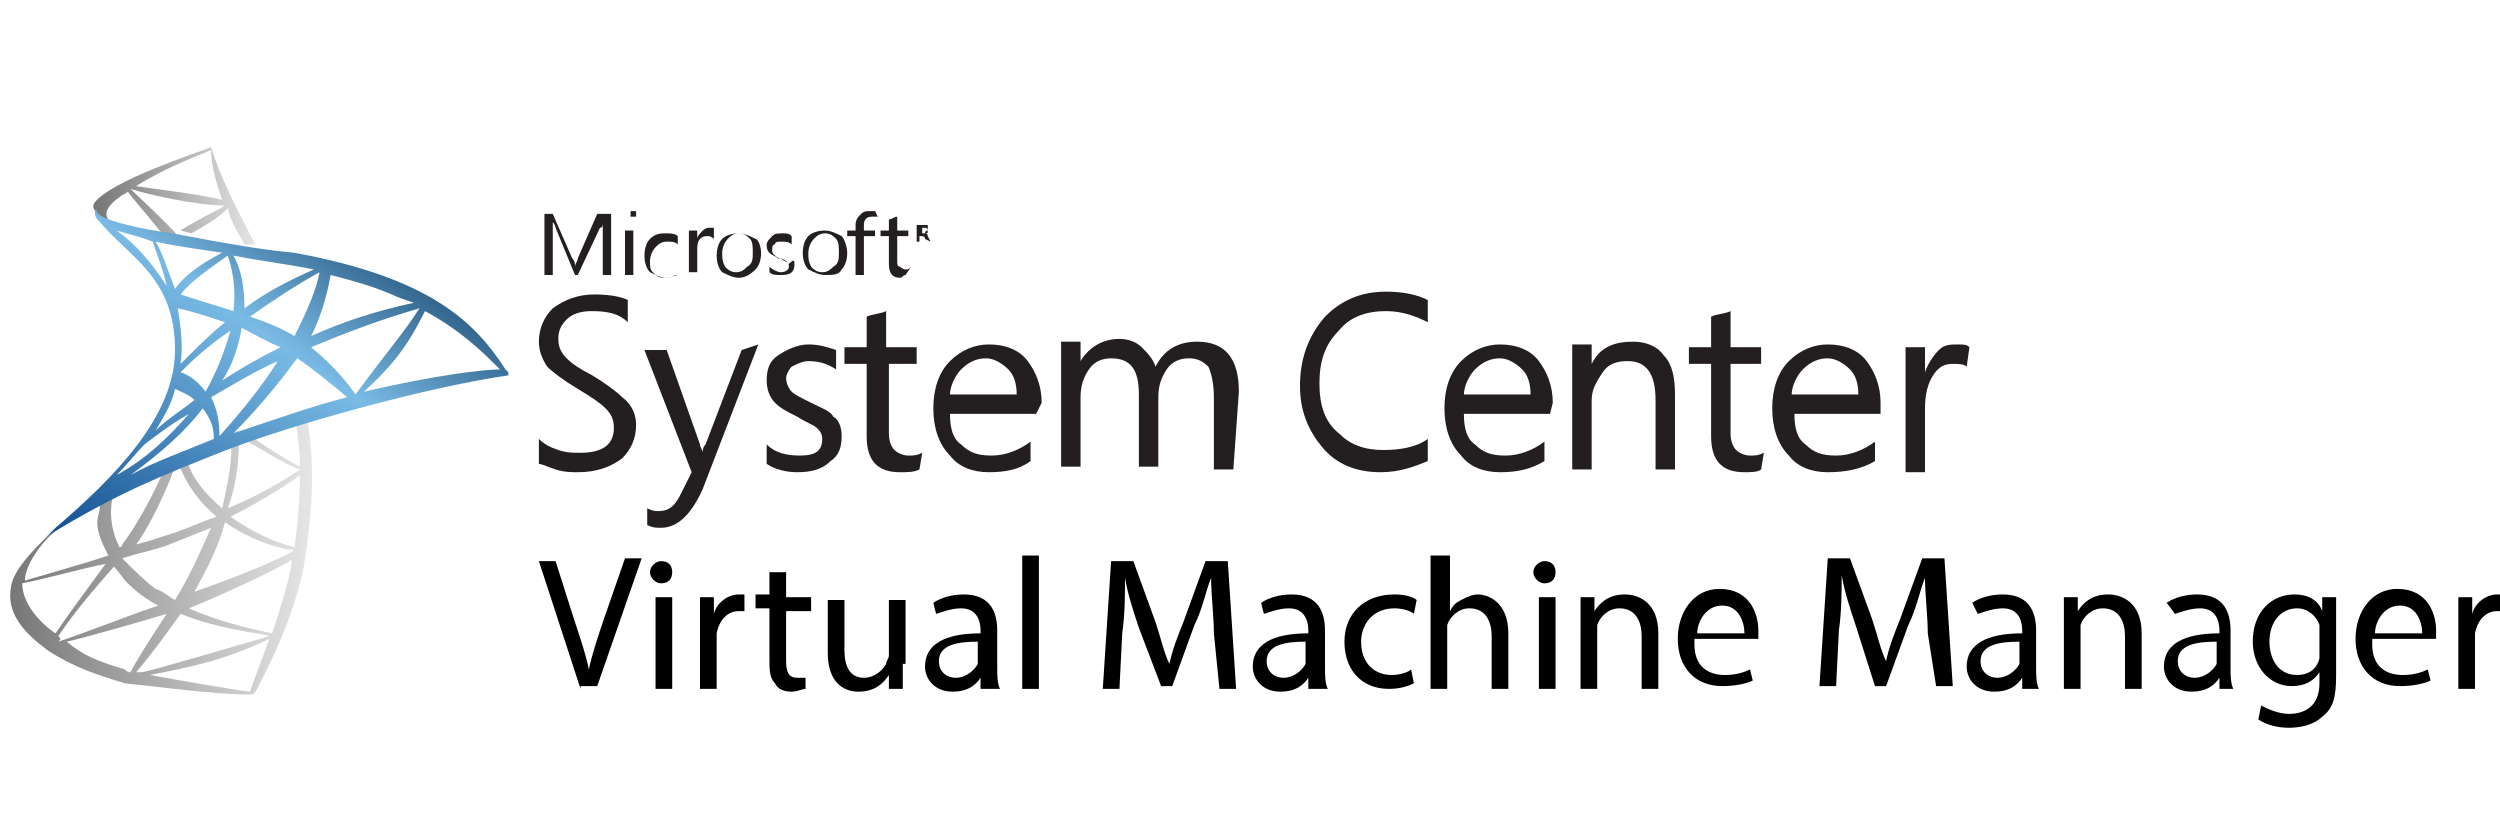 <?xml version="1.0" encoding="utf-8"?>
<!-- Generator: Adobe Illustrator 26.0.2, SVG Export Plug-In . SVG Version: 6.00 Build 0)  -->
<svg version="1.1" xmlns="http://www.w3.org/2000/svg" xmlns:xlink="http://www.w3.org/1999/xlink" x="0px" y="0px"
	 viewBox="0 0 90 30" style="enable-background:new 0 0 90 30;" xml:space="preserve">
<style type="text/css">
	.st0{fill:#231F20;}
	.st1{clip-path:url(#SVGID_00000049940271329112477870000004461944159827435960_);}
	.st2{clip-path:url(#SVGID_00000145060317318277057160000004020180969375581368_);}
	.st3{clip-path:url(#SVGID_00000038411565054400504260000010315426249452195457_);}
	.st4{clip-path:url(#SVGID_00000050664582371517102850000012568274638270427583_);}
	.st5{clip-path:url(#SVGID_00000068651881846684479540000005189507855525624219_);}
	.st6{clip-path:url(#SVGID_00000042700908319288441880000008442977051572587659_);}
	.st7{clip-path:url(#SVGID_00000154411351461325259140000017535969264983944614_);}
	.st8{clip-path:url(#SVGID_00000103227469654102252330000005757841689743062451_);}
	.st9{clip-path:url(#SVGID_00000141454175133087173090000012125983177145894066_);}
</style>
<g id="Guides">
</g>
<g id="Image">
</g>
<g id="Paths">
	<path class="st0" d="M33.7,8.4c0,0.1,0,0.2-0.1,0.3c-0.1,0.1-0.2,0.1-0.3,0.1c-0.1,0-0.2,0-0.3-0.1c-0.1-0.1-0.1-0.2-0.1-0.3
		c0-0.1,0-0.2,0.1-0.3C33.1,8,33.2,8,33.3,8c0.1,0,0.2,0,0.3,0.1C33.7,8.2,33.7,8.3,33.7,8.4 M33.7,8.4c0-0.1,0-0.2-0.1-0.3
		S33.4,8,33.3,8c-0.1,0-0.2,0-0.3,0.1c-0.1,0.1-0.1,0.2-0.1,0.3c0,0.1,0,0.2,0.1,0.3c0.1,0.1,0.2,0.1,0.3,0.1c0.1,0,0.2,0,0.3-0.1
		C33.7,8.6,33.7,8.5,33.7,8.4 M33.5,8.7L33.5,8.7l-0.2-0.1c0-0.1-0.1-0.1-0.1-0.1h-0.1v0.2h-0.1V8.1h0.2c0.1,0,0.1,0,0.2,0
		c0,0,0,0.1,0,0.1c0,0,0,0.1,0,0.1c0,0-0.1,0-0.1,0.1v0c0,0,0.1,0,0.1,0.1L33.5,8.7z M33.4,8.3C33.4,8.3,33.4,8.2,33.4,8.3
		c0-0.1-0.1-0.1-0.1-0.1h-0.1v0.2h0.1C33.4,8.4,33.4,8.4,33.4,8.3"/>
	<path class="st0" d="M22,9.9h-0.3V8.4c0-0.1,0-0.3,0-0.4h0c0,0.1,0,0.2-0.1,0.2l-0.8,1.7h-0.1L20,8.2c0,0,0-0.1-0.1-0.2h0
		c0,0.1,0,0.2,0,0.4v1.5h-0.3V7.7h0.3l0.7,1.6c0.1,0.1,0.1,0.2,0.1,0.3h0c0-0.1,0.1-0.2,0.1-0.3l0.7-1.6H22"/>
	<path class="st0" d="M22.9,7.7c0,0,0,0.1,0,0.1c0,0-0.1,0-0.1,0c0,0-0.1,0-0.1,0c0,0,0-0.1,0-0.1c0,0,0-0.1,0-0.1c0,0,0.1,0,0.1,0
		c0,0,0.1,0,0.1,0C22.9,7.7,22.9,7.7,22.9,7.7 M22.8,8.3v1.6h-0.3V8.3H22.8z"/>
	<path class="st0" d="M24.4,9.9C24.3,9.9,24.2,10,24,10c-0.2,0-0.4-0.1-0.6-0.2c-0.1-0.1-0.2-0.3-0.2-0.6c0-0.3,0.1-0.5,0.2-0.6
		c0.2-0.2,0.4-0.2,0.6-0.2c0.1,0,0.3,0,0.4,0.1v0.3c-0.1-0.1-0.2-0.1-0.4-0.1c-0.2,0-0.3,0.1-0.4,0.2c-0.1,0.1-0.2,0.3-0.2,0.5
		c0,0.2,0,0.3,0.1,0.4c0.1,0.1,0.2,0.2,0.4,0.2c0.1,0,0.3,0,0.4-0.1"/>
	<path class="st0" d="M25.7,8.6c0,0-0.1-0.1-0.2-0.1c-0.1,0-0.2,0-0.3,0.1c-0.1,0.1-0.1,0.3-0.1,0.4v0.8h-0.3V8.3h0.3v0.3h0
		c0-0.1,0.1-0.2,0.2-0.3c0.1-0.1,0.2-0.1,0.2-0.1c0.1,0,0.1,0,0.2,0"/>
	<path class="st0" d="M27.4,9.1c0,0.3-0.1,0.5-0.2,0.6C27,9.9,26.8,10,26.6,10c-0.2,0-0.4-0.1-0.6-0.2c-0.1-0.1-0.2-0.3-0.2-0.6
		c0-0.3,0.1-0.5,0.2-0.6c0.1-0.1,0.3-0.2,0.6-0.2c0.2,0,0.4,0.1,0.6,0.2C27.3,8.6,27.4,8.9,27.4,9.1 M27.1,9.1c0-0.2,0-0.4-0.1-0.5
		c-0.1-0.1-0.2-0.2-0.4-0.2c-0.2,0-0.3,0.1-0.4,0.2c-0.1,0.1-0.2,0.3-0.2,0.5c0,0.2,0,0.3,0.1,0.5c0.1,0.1,0.2,0.2,0.4,0.2
		c0.2,0,0.3-0.1,0.4-0.2C27.1,9.5,27.1,9.3,27.1,9.1"/>
	<path class="st0" d="M28.6,9.5c0,0.1,0,0.2-0.1,0.3c-0.1,0.1-0.3,0.1-0.4,0.1c-0.2,0-0.3,0-0.4-0.1V9.6c0.1,0.1,0.3,0.2,0.4,0.2
		c0.2,0,0.3-0.1,0.3-0.2c0-0.1,0-0.1-0.1-0.2c0,0-0.1-0.1-0.3-0.1c-0.1-0.1-0.2-0.1-0.3-0.2c-0.1-0.1-0.1-0.2-0.1-0.3
		c0-0.1,0.1-0.2,0.2-0.3c0.1-0.1,0.2-0.1,0.4-0.1c0.1,0,0.2,0,0.3,0.1v0.3c-0.1-0.1-0.2-0.1-0.4-0.1c-0.1,0-0.2,0-0.2,0.1
		c-0.1,0-0.1,0.1-0.1,0.2c0,0.1,0,0.1,0.1,0.2c0,0,0.1,0.1,0.2,0.1c0.1,0.1,0.2,0.1,0.3,0.2C28.6,9.3,28.6,9.4,28.6,9.5"/>
	<path class="st0" d="M30.5,9.1c0,0.3-0.1,0.5-0.2,0.6c-0.1,0.2-0.3,0.2-0.6,0.2c-0.2,0-0.4-0.1-0.6-0.2c-0.1-0.1-0.2-0.3-0.2-0.6
		c0-0.3,0.1-0.5,0.2-0.6c0.1-0.1,0.3-0.2,0.6-0.2c0.2,0,0.4,0.1,0.6,0.2C30.4,8.6,30.5,8.9,30.5,9.1 M30.2,9.1c0-0.2,0-0.4-0.1-0.5
		c-0.1-0.1-0.2-0.2-0.4-0.2c-0.2,0-0.3,0.1-0.4,0.2c-0.1,0.1-0.2,0.3-0.2,0.5c0,0.2,0,0.3,0.1,0.5c0.1,0.1,0.2,0.2,0.4,0.2
		c0.2,0,0.3-0.1,0.4-0.2C30.2,9.5,30.2,9.3,30.2,9.1"/>
	<path class="st0" d="M31.6,7.8c-0.1,0-0.1,0-0.2,0c-0.2,0-0.3,0.1-0.3,0.3v0.2h0.4v0.2h-0.4v1.4h-0.3V8.5h-0.3V8.3h0.3V8.1
		c0-0.2,0.1-0.3,0.2-0.4c0.1-0.1,0.2-0.1,0.3-0.1c0.1,0,0.1,0,0.2,0"/>
	<path class="st0" d="M32.6,9.9c-0.1,0-0.1,0.1-0.2,0.1C32.1,10,32,9.8,32,9.5v-1h-0.3V8.3H32V7.9c0.1,0,0.2-0.1,0.3-0.1v0.5h0.4
		v0.2h-0.4v0.9c0,0.1,0,0.2,0.1,0.2c0,0,0.1,0.1,0.2,0.1c0.1,0,0.1,0,0.2-0.1"/>
	<path class="st0" d="M22.9,15.3c0,0.5-0.2,0.9-0.5,1.2c-0.4,0.3-0.9,0.5-1.6,0.5c-0.2,0-0.5,0-0.8-0.1c-0.3-0.1-0.5-0.2-0.6-0.2
		v-0.9c0.2,0.2,0.4,0.3,0.7,0.4c0.3,0.1,0.5,0.1,0.8,0.1c0.8,0,1.2-0.3,1.2-0.9c0-0.3-0.1-0.5-0.3-0.7c-0.2-0.2-0.5-0.4-1-0.7
		c-0.5-0.3-0.9-0.6-1.1-0.8c-0.2-0.3-0.3-0.6-0.3-0.9c0-0.5,0.2-0.9,0.5-1.2c0.4-0.3,0.9-0.5,1.5-0.5c0.6,0,1,0.1,1.2,0.2v0.8
		c-0.3-0.3-0.7-0.4-1.3-0.4c-0.4,0-0.7,0.1-0.9,0.3c-0.2,0.2-0.3,0.4-0.3,0.7c0,0.3,0.1,0.5,0.3,0.7c0.2,0.2,0.5,0.4,0.9,0.6
		c0.5,0.3,0.9,0.6,1.1,0.8C22.8,14.6,22.9,15,22.9,15.3"/>
	<path class="st0" d="M27.3,12.4l-2,5.2c-0.4,0.9-0.9,1.4-1.5,1.4c-0.2,0-0.3,0-0.5-0.1v-0.6c0.2,0.1,0.3,0.1,0.4,0.1
		c0.4,0,0.6-0.2,0.8-0.6l0.4-0.8l-1.7-4.4h0.8l1.2,3.4c0,0.1,0.1,0.2,0.1,0.3h0c0-0.1,0-0.2,0.1-0.3l1.3-3.4"/>
	<path class="st0" d="M30.3,15.7c0,0.4-0.1,0.7-0.4,0.9c-0.3,0.3-0.7,0.4-1.2,0.4c-0.4,0-0.8-0.1-1.1-0.3V16
		c0.3,0.3,0.7,0.4,1.2,0.4c0.6,0,0.8-0.2,0.8-0.6c0-0.2-0.1-0.3-0.2-0.4c-0.1-0.1-0.4-0.2-0.7-0.4c-0.4-0.2-0.6-0.3-0.8-0.5
		c-0.2-0.2-0.3-0.5-0.3-0.8c0-0.4,0.1-0.7,0.4-0.9c0.3-0.2,0.7-0.4,1.1-0.4c0.4,0,0.7,0.1,1,0.2v0.7c-0.3-0.2-0.6-0.3-1-0.3
		c-0.2,0-0.4,0.1-0.6,0.2c-0.1,0.1-0.2,0.3-0.2,0.4c0,0.2,0.1,0.4,0.2,0.5c0.1,0.1,0.3,0.2,0.7,0.4c0.4,0.2,0.7,0.3,0.8,0.5
		C30.2,15.1,30.3,15.4,30.3,15.7"/>
	<path class="st0" d="M33.1,16.9C32.9,17,32.7,17,32.4,17c-0.8,0-1.2-0.4-1.2-1.3v-2.6h-0.8v-0.6h0.8v-1.1c0.2-0.1,0.5-0.1,0.7-0.2
		v1.3h1.1v0.6H32v2.5c0,0.3,0.1,0.5,0.2,0.6c0.1,0.1,0.3,0.2,0.5,0.2c0.2,0,0.3,0,0.5-0.1"/>
	<path class="st0" d="M37.3,14.9h-3.1c0,0.5,0.1,0.9,0.4,1.1c0.3,0.3,0.6,0.4,1.1,0.4c0.5,0,1-0.2,1.4-0.5v0.7
		c-0.4,0.3-0.9,0.4-1.5,0.4c-0.6,0-1.1-0.2-1.4-0.6c-0.4-0.4-0.6-1-0.6-1.7c0-0.7,0.2-1.3,0.6-1.7c0.4-0.4,0.9-0.6,1.4-0.6
		c0.6,0,1.1,0.2,1.4,0.6c0.3,0.4,0.5,0.9,0.5,1.5 M36.6,14.2c0-0.4-0.1-0.7-0.3-0.9c-0.2-0.2-0.5-0.4-0.8-0.4
		c-0.3,0-0.6,0.1-0.9,0.4c-0.2,0.2-0.4,0.6-0.4,0.9H36.6z"/>
	<path class="st0" d="M44.4,16.9h-0.7v-2.6c0-0.5-0.1-0.9-0.2-1.1c-0.2-0.2-0.4-0.3-0.7-0.3c-0.3,0-0.6,0.1-0.8,0.4
		c-0.2,0.3-0.3,0.6-0.3,1v2.5h-0.7v-2.6c0-0.9-0.3-1.3-1-1.3c-0.3,0-0.6,0.1-0.8,0.4c-0.2,0.3-0.3,0.6-0.3,1v2.5h-0.7v-4.5h0.7v0.7
		h0c0.3-0.5,0.8-0.8,1.4-0.8c0.3,0,0.6,0.1,0.8,0.3c0.2,0.2,0.4,0.4,0.5,0.7c0.3-0.6,0.8-0.9,1.5-0.9c1,0,1.5,0.6,1.5,1.8"/>
	<path class="st0" d="M51.4,16.6c-0.5,0.2-1,0.4-1.7,0.4c-0.9,0-1.6-0.3-2.1-0.9c-0.5-0.6-0.8-1.3-0.8-2.2c0-1,0.3-1.8,0.9-2.5
		c0.6-0.6,1.3-0.9,2.2-0.9c0.6,0,1.1,0.1,1.5,0.3v0.8c-0.4-0.2-0.9-0.4-1.5-0.4c-0.7,0-1.3,0.2-1.7,0.7c-0.5,0.5-0.7,1.1-0.7,1.9
		c0,0.8,0.2,1.4,0.7,1.8c0.4,0.4,0.9,0.6,1.6,0.6c0.6,0,1.2-0.1,1.6-0.4"/>
	<path class="st0" d="M55.8,14.9h-3.1c0,0.5,0.1,0.9,0.4,1.1c0.3,0.3,0.6,0.4,1.1,0.4c0.5,0,1-0.2,1.4-0.5v0.7
		C55.1,16.9,54.6,17,54,17c-0.6,0-1.1-0.2-1.4-0.6c-0.4-0.4-0.6-1-0.6-1.7c0-0.7,0.2-1.3,0.6-1.7c0.4-0.4,0.9-0.6,1.4-0.6
		c0.6,0,1.1,0.2,1.4,0.6c0.3,0.4,0.5,0.9,0.5,1.5 M55.1,14.2c0-0.4-0.1-0.7-0.3-0.9c-0.2-0.2-0.5-0.4-0.8-0.4
		c-0.3,0-0.6,0.1-0.9,0.4c-0.2,0.2-0.4,0.6-0.4,0.9H55.1z"/>
	<path class="st0" d="M60.3,16.9h-0.7v-2.5c0-0.9-0.3-1.4-1-1.4c-0.4,0-0.7,0.1-0.9,0.4c-0.2,0.3-0.4,0.6-0.4,1v2.5h-0.7v-4.5h0.7
		v0.7h0c0.3-0.6,0.8-0.8,1.5-0.8c0.5,0,0.9,0.2,1.1,0.5c0.3,0.3,0.4,0.8,0.4,1.4"/>
	<path class="st0" d="M63.4,16.9C63.3,17,63,17,62.8,17c-0.8,0-1.2-0.4-1.2-1.3v-2.6h-0.8v-0.6h0.8v-1.1c0.2-0.1,0.5-0.1,0.7-0.2
		v1.3h1.1v0.6h-1.1v2.5c0,0.3,0.1,0.5,0.2,0.6c0.1,0.1,0.3,0.2,0.5,0.2c0.2,0,0.3,0,0.5-0.1"/>
	<path class="st0" d="M67.7,14.9h-3.1c0,0.5,0.1,0.9,0.4,1.1c0.3,0.3,0.6,0.4,1.1,0.4c0.5,0,1-0.2,1.4-0.5v0.7
		C67,16.9,66.4,17,65.8,17c-0.6,0-1.1-0.2-1.4-0.6c-0.4-0.4-0.6-1-0.6-1.7c0-0.7,0.2-1.3,0.6-1.7c0.4-0.4,0.9-0.6,1.4-0.6
		c0.6,0,1.1,0.2,1.4,0.6c0.3,0.4,0.5,0.9,0.5,1.5 M66.9,14.2c0-0.4-0.1-0.7-0.3-0.9c-0.2-0.2-0.5-0.4-0.8-0.4
		c-0.3,0-0.6,0.1-0.9,0.4c-0.2,0.2-0.4,0.6-0.4,0.9H66.9z"/>
	<path class="st0" d="M70.8,13.2c-0.1-0.1-0.3-0.1-0.5-0.1c-0.3,0-0.5,0.1-0.7,0.4c-0.2,0.3-0.3,0.7-0.3,1.2v2.3h-0.7v-4.5h0.7v0.9
		h0c0.1-0.3,0.3-0.6,0.5-0.8c0.2-0.2,0.4-0.2,0.7-0.2c0.2,0,0.3,0,0.4,0.1"/>
	<g>
		<g>
			<defs>
				<rect id="SVGID_1_" x="0" y="14.7" width="11.4" height="10.3"/>
			</defs>
			<clipPath id="SVGID_00000083075614810780970890000000808144351073165731_">
				<use xlink:href="#SVGID_1_"  style="overflow:visible;"/>
			</clipPath>
			<g style="clip-path:url(#SVGID_00000083075614810780970890000000808144351073165731_);">
				<g>
					<defs>
						<path id="SVGID_00000147183715771607117880000005625693546030120863_" d="M11,14.8c0-0.1-0.3,0.1-0.4,0.1
							c0.1,0.6,0.2,1.3,0.2,1.9c-0.6-0.3-1.7-1-2-1.3l-0.2,0.1c0,0,0-0.1,0-0.1l-0.3,0.1c-0.1,0.1-0.1,0,0,0.1
							c0.1,0.8-0.1,1.7-0.3,2.6c-0.6-0.5-1.2-1.2-1.3-1.9c-0.1,0-0.1,0-0.2,0.1c-0.1,0-0.1,0-0.1,0.1c0.3,0.9,0.9,1.6,1.4,2
							c-0.6,0.2-1.2,0.5-1.9,0.7c-0.3,0.1-0.6,0.2-1,0.3c0.4-0.5,1.2-2.1,1.5-3.1l-0.4,0.2c-0.5,1.2-1.2,2.4-1.6,2.9
							c0,0,0,0.1-0.1,0.1c-0.3-0.6-0.4-1.3-0.2-2l0,0c0-0.1-0.4,0.2-0.4,0.2c-0.1,0.1-0.1,0.1-0.1,0.3c0,0.2-0.1,0.4-0.1,0.6
							c0,0.4,0.2,0.8,0.4,1.2c-0.9,0.3-2,0.6-3,0.9c0,0,0-0.1,0-0.1c0.1-0.7,0.9-1.7,1.7-2.1l0.2-0.2l-1.1,0.8
							c-0.5,0.5-1.2,1.2-1.3,1.8c-0.2,1,0.5,1.7,1.3,2.3c0.9,0.6,1.8,0.9,2.8,1.2C5.5,24.7,7.7,25,8.9,25c0.1,0,0.2,0,0.2,0
							s0.1-0.1,0.1-0.1c0.1-0.2,1.5-2.7,1.8-4.9C11.2,18.6,11.4,16.7,11,14.8 M8.6,15.7c0.5,0.3,1.8,1.1,2.2,1.2
							c-0.6,0.4-1.4,0.9-2.6,1.4C8.6,17.2,8.6,16.3,8.6,15.7 M6.1,19.6c0.5-0.2,1-0.4,1.5-0.6c-0.4,0.9-0.8,1.8-1.3,2.6c0,0,0,0,0,0
							c-0.2-0.1-0.4-0.3-0.7-0.4c-0.4-0.3-0.8-0.7-1.2-1.1C5,19.9,5.6,19.8,6.1,19.6 M0.8,21c1-0.2,2-0.5,3-0.7
							C3,21.4,2.4,22.2,2,22.8C1.4,22.4,0.8,21.7,0.8,21 M2.1,22.9c0.6-0.9,1.3-1.7,2-2.5c0.2,0.2,0.3,0.4,0.5,0.6
							c0.3,0.3,0.7,0.6,1.1,0.8c-1.2,0.4-2.4,0.9-3.6,1.3C2.2,23,2.2,23,2.1,22.9 M4.7,24.2c-0.1,0-0.1,0-0.2-0.1
							c-1-0.3-1.5-0.5-2.1-1C2.9,23,5,22.4,6,22.1C5.4,23,4.9,23.8,4.7,24.2C4.7,24.2,4.7,24.2,4.7,24.2 M9,24.9
							c-0.8-0.1-2.5-0.4-3.6-0.6C6.9,24,8,23.8,9.7,23C9.4,23.8,9.1,24.6,9,24.9 M5.1,24.2C5.1,24.2,5.1,24.2,5.1,24.2
							c-0.1,0-0.1,0-0.2,0c0.6-0.7,1.1-1.4,1.6-2.1c1.5,0.6,3,0.7,3.2,0.8C9,23.1,5.3,24.2,5.1,24.2 M10.5,20.3
							c-0.1,0.6-0.4,1.6-0.7,2.5c-1-0.2-2.1-0.5-3-0.9c1-0.4,3.2-1.4,3.8-1.8C10.5,20.1,10.5,20.2,10.5,20.3 M10.6,19.8
							C10,20.2,7.9,21,7,21.3c0.5-0.9,0.9-1.7,1.1-2.5C9.1,19.5,10.2,19.8,10.6,19.8C10.6,19.8,10.6,19.8,10.6,19.8 M10.6,19.7
							c-0.8-0.2-1.6-0.6-2.3-1.1c1.4-0.7,2.4-1.4,2.5-1.5C10.8,18.1,10.7,19,10.6,19.7"/>
					</defs>
					
						<linearGradient id="SVGID_00000033363093015348293710000017680428978074941615_" gradientUnits="userSpaceOnUse" x1="11.264" y1="19.91" x2="0.212" y2="19.91">
						<stop  offset="5.327789e-09" style="stop-color:#E6E6E6"/>
						<stop  offset="1" style="stop-color:#757575"/>
					</linearGradient>
					
						<use xlink:href="#SVGID_00000147183715771607117880000005625693546030120863_"  style="overflow:visible;fill:url(#SVGID_00000033363093015348293710000017680428978074941615_);"/>
					<clipPath id="SVGID_00000021094866862867856180000016362077929493716126_">
						<use xlink:href="#SVGID_00000147183715771607117880000005625693546030120863_"  style="overflow:visible;"/>
					</clipPath>
					<g style="clip-path:url(#SVGID_00000021094866862867856180000016362077929493716126_);">
						<g>
							<g>
								<defs>
									<rect id="SVGID_00000135660166809002770050000002799678960786602880_" x="0" y="14.7" width="11.4" height="10.3"/>
								</defs>
								<clipPath id="SVGID_00000078027961821515845440000005906383145931953852_">
									<use xlink:href="#SVGID_00000135660166809002770050000002799678960786602880_"  style="overflow:visible;"/>
								</clipPath>
								<g style="clip-path:url(#SVGID_00000078027961821515845440000005906383145931953852_);">
								</g>
							</g>
						</g>
					</g>
				</g>
			</g>
		</g>
	</g>
	<g>
		<g>
			<defs>
				<rect id="SVGID_00000041981608578667856220000014877068465938668195_" x="3.2" y="5.3" width="6.1" height="3.6"/>
			</defs>
			<clipPath id="SVGID_00000165194202463912170590000000710547167842260618_">
				<use xlink:href="#SVGID_00000041981608578667856220000014877068465938668195_"  style="overflow:visible;"/>
			</clipPath>
			<g style="clip-path:url(#SVGID_00000165194202463912170590000000710547167842260618_);">
				<g>
					<defs>
						<path id="SVGID_00000119100202655867514760000012770837155991545744_" d="M4,8C3.6,7.7,4,7.3,4.3,7.1C4.4,7,4.5,7,4.6,6.9
							c0.3,0.4,1.1,1.3,1.3,1.6l0.5,0C6.2,8.2,5,7.1,4.7,6.8c0,0,0,0,0,0C5.3,7,7.1,7.4,8.1,7.4c0,0,0,0,0,0c-0.3,0.2-1,0.5-1.6,0.9
							l0.4,0.1c0.5-0.3,0.9-0.5,1.3-0.9C8.3,8,8.6,8.4,8.8,8.8l0.4,0C8.5,7.5,7.9,6.3,7.6,5.3C7.1,5.5,4,6.5,3.4,7.3
							C3.2,7.6,3.8,7.9,4,8 M7.6,5.4C7.6,6,7.8,6.6,8,7.2C7.3,7,5.5,6.8,4.9,6.7C6,6,7.4,5.5,7.6,5.4"/>
					</defs>
					
						<linearGradient id="SVGID_00000176734325142561115340000001393056832301022142_" gradientUnits="userSpaceOnUse" x1="3.353" y1="7.09" x2="9.259" y2="7.09">
						<stop  offset="0" style="stop-color:#757575"/>
						<stop  offset="1" style="stop-color:#E6E6E6"/>
					</linearGradient>
					
						<use xlink:href="#SVGID_00000119100202655867514760000012770837155991545744_"  style="overflow:visible;fill:url(#SVGID_00000176734325142561115340000001393056832301022142_);"/>
					<clipPath id="SVGID_00000034797018651271027480000003994118408285137081_">
						<use xlink:href="#SVGID_00000119100202655867514760000012770837155991545744_"  style="overflow:visible;"/>
					</clipPath>
					<g style="clip-path:url(#SVGID_00000034797018651271027480000003994118408285137081_);">
						<g>
							<g>
								<defs>
									<rect id="SVGID_00000080191058514210745110000001293629526221437878_" x="3.2" y="5.3" width="6.1" height="3.6"/>
								</defs>
								<clipPath id="SVGID_00000096738325530148058760000005492772287905761207_">
									<use xlink:href="#SVGID_00000080191058514210745110000001293629526221437878_"  style="overflow:visible;"/>
								</clipPath>
								<g style="clip-path:url(#SVGID_00000096738325530148058760000005492772287905761207_);">
								</g>
							</g>
						</g>
					</g>
				</g>
			</g>
		</g>
	</g>
	<g>
		<g>
			<defs>
				<rect id="SVGID_00000011735856453908601260000004200699127730822807_" x="1.6" y="7.5" width="16.7" height="11.8"/>
			</defs>
			<clipPath id="SVGID_00000018216800278500441170000017497689066101196460_">
				<use xlink:href="#SVGID_00000011735856453908601260000004200699127730822807_"  style="overflow:visible;"/>
			</clipPath>
			<g style="clip-path:url(#SVGID_00000018216800278500441170000017497689066101196460_);">
				<g>
					<defs>
						<path id="SVGID_00000129924254967745994380000008032572398001292470_" d="M18.2,13.3c-1.1-1.7-2.7-3.3-7.6-4.2
							C9.5,9,8.3,8.8,6.2,8.4c-0.8-0.1-3-0.5-2.7-0.9c-0.2,0.2,0,0.4,0.1,0.5c1.1,1.3,2.7,2,2.7,4.6c0,2.4-2.2,4.6-4.3,6.4
							c-0.1,0.1-0.2,0.2-0.3,0.3c2.6-1.6,4.2-2.2,6.2-3c2.5-1,7.6-2.4,10.5-2.8 M7.9,15.7c0-0.6-0.1-1-0.3-1.4
							c0.7-0.4,1.5-0.9,2.4-1.3C9.5,13.8,8.8,14.7,7.9,15.7C7.9,15.7,7.9,15.7,7.9,15.7 M8.2,9.2C8.2,9.2,8.2,9.2,8.2,9.2
							c0.2,0.6,0.3,1.3,0.2,2c-0.6-0.2-1.3-0.4-1.9-0.6C6.9,10.1,7.5,9.7,8.2,9.2 M10.1,12.5c-0.8,0.4-1.5,0.8-2.1,1.2
							c0.4-0.6,0.6-1.3,0.7-1.9C9.1,12,9.6,12.3,10.1,12.5 M9,11.4c0.7-0.5,1.6-1.1,2.5-1.6c-0.1,0.6-0.4,1.3-0.9,2.3
							C10.1,11.8,9.6,11.6,9,11.4 M6.5,13.4c0.3-0.3,0.9-0.9,1.8-1.5c-0.2,0.7-0.5,1.5-0.9,2.2C7.1,13.7,6.8,13.5,6.5,13.4 M7,14.4
							c-0.5,0.4-1,0.7-1.4,1.1c0.3-0.5,0.6-1,0.7-1.5C6.5,14.1,6.8,14.2,7,14.4 M8.1,11.6c-0.5,0.4-1,0.9-1.6,1.5
							c0.1-0.7,0-1.4-0.1-2C6.9,11.2,7.5,11.4,8.1,11.6 M6.8,14.9c-0.7,0.8-1.5,1.6-2.6,2.2c0.4-0.4,0.7-0.8,1-1.1
							C5.6,15.7,6.1,15.3,6.8,14.9 M7.3,14.7c0.3,0.4,0.4,0.7,0.4,1.1c-1.2,0.5-2.1,0.8-3,1.3C5.8,16.3,6.7,15.5,7.3,14.7
							 M10.7,12.9c0.6,0.4,1.2,0.9,1.8,1.4c-1.2,0.3-2.6,0.8-4.1,1.3C9.4,14.6,10.1,13.7,10.7,12.9 M11.2,12.5
							c1.2-0.5,2.5-1,3.9-1.4c-0.5,0.8-1.2,1.6-2.3,3.1l0,0c0,0,0,0,0,0l0,0C12.3,13.5,11.8,13,11.2,12.5 M14.9,10.9
							c-1.4,0.3-2.6,0.7-3.7,1.2c0.4-0.8,0.6-1.6,0.7-2.2c0.8,0.2,1.5,0.4,2.2,0.7C14.3,10.7,14.6,10.8,14.9,10.9 M11.3,9.7
							c-0.9,0.4-1.7,0.8-2.5,1.4c0-0.7-0.1-1.4-0.4-1.9C9.4,9.4,10.3,9.5,11.3,9.7 M8,9.1c-0.4,0.2-1.3,0.7-1.7,1.3
							C6,9.6,5.8,9,5.6,8.7C6.5,8.9,7.4,9,8,9.1 M4.2,8.3c0.3,0.1,0.8,0.2,1.3,0.4c0.2,0.6,0.4,1.1,0.5,1.6C5.5,9.5,4.9,8.8,4.2,8.3
							 M13.1,14.1c1.1-1,1.6-1.7,2.2-2.9c1.3,0.7,2.1,1.5,2.6,2c0,0,0.1,0.1,0.1,0.1C17.4,13.3,15.7,13.5,13.1,14.1"/>
					</defs>
					<clipPath id="SVGID_00000013903349110235974910000009718930303646625184_">
						<use xlink:href="#SVGID_00000129924254967745994380000008032572398001292470_"  style="overflow:visible;"/>
					</clipPath>
					<g style="clip-path:url(#SVGID_00000013903349110235974910000009718930303646625184_);">
						<g>
							<g>
								<defs>
									<rect id="SVGID_00000156581652784869268570000008414802723257866407_" x="1.6" y="7.5" width="16.7" height="11.8"/>
								</defs>
								
									<linearGradient id="SVGID_00000082336377252279889980000012464846911904336001_" gradientUnits="userSpaceOnUse" x1="4.66" y1="20.972" x2="15.25" y2="5.716">
									<stop  offset="5.589544e-04" style="stop-color:#145193"/>
									<stop  offset="0.545" style="stop-color:#79BBE5"/>
									<stop  offset="0.55" style="stop-color:#78B9E3"/>
									<stop  offset="0.764" style="stop-color:#396E97"/>
									<stop  offset="0.917" style="stop-color:#123F66"/>
									<stop  offset="0.993" style="stop-color:#032D54"/>
								</linearGradient>
								
									<use xlink:href="#SVGID_00000156581652784869268570000008414802723257866407_"  style="overflow:visible;fill:url(#SVGID_00000082336377252279889980000012464846911904336001_);"/>
								<clipPath id="SVGID_00000108289990053363714450000010565866833979064991_">
									<use xlink:href="#SVGID_00000156581652784869268570000008414802723257866407_"  style="overflow:visible;"/>
								</clipPath>
								<g style="clip-path:url(#SVGID_00000108289990053363714450000010565866833979064991_);">
								</g>
							</g>
						</g>
					</g>
				</g>
			</g>
		</g>
	</g>
	<g>
		<path d="M20.9,24.8l-1.5-4.6h0.6l0.7,2.2c0.2,0.6,0.4,1.2,0.5,1.7h0c0.1-0.5,0.3-1.1,0.5-1.7l0.8-2.3h0.6l-1.6,4.6H20.9z"/>
		<path d="M24.2,20.6c0,0.2-0.1,0.4-0.4,0.4c-0.2,0-0.4-0.2-0.4-0.4c0-0.2,0.2-0.4,0.4-0.4C24.1,20.2,24.2,20.4,24.2,20.6z
			 M23.6,24.8v-3.3h0.6v3.3H23.6z"/>
		<path d="M25.2,22.5c0-0.4,0-0.7,0-1h0.5l0,0.6h0c0.1-0.4,0.5-0.7,0.9-0.7c0.1,0,0.1,0,0.2,0V22c-0.1,0-0.1,0-0.2,0
			c-0.4,0-0.7,0.3-0.8,0.8c0,0.1,0,0.2,0,0.3v1.7h-0.6V22.5z"/>
		<path d="M28.3,20.6v0.9h0.9v0.5h-0.9v1.8c0,0.4,0.1,0.6,0.4,0.6c0.2,0,0.3,0,0.3,0l0,0.4c-0.1,0-0.3,0.1-0.5,0.1
			c-0.3,0-0.5-0.1-0.6-0.3c-0.2-0.2-0.2-0.5-0.2-0.9v-1.8h-0.5v-0.5h0.5v-0.8L28.3,20.6z"/>
		<path d="M32.5,23.9c0,0.3,0,0.6,0,0.9H32l0-0.5h0c-0.2,0.3-0.5,0.6-1.1,0.6c-0.5,0-1.1-0.3-1.1-1.4v-1.9h0.6v1.8
			c0,0.6,0.2,1,0.7,1c0.4,0,0.7-0.3,0.8-0.5c0-0.1,0.1-0.2,0.1-0.3v-2h0.6V23.9z"/>
		<path d="M35.3,24.8l0-0.4h0c-0.2,0.3-0.5,0.5-1,0.5c-0.7,0-1-0.5-1-0.9c0-0.8,0.7-1.2,2-1.2v-0.1c0-0.3-0.1-0.8-0.7-0.8
			c-0.3,0-0.6,0.1-0.9,0.2l-0.1-0.4c0.3-0.2,0.7-0.3,1.1-0.3c1,0,1.2,0.7,1.2,1.3V24c0,0.3,0,0.6,0.1,0.8H35.3z M35.2,23.1
			c-0.7,0-1.4,0.1-1.4,0.7c0,0.4,0.3,0.6,0.6,0.6c0.4,0,0.7-0.3,0.8-0.5c0-0.1,0-0.1,0-0.2V23.1z"/>
		<path d="M36.8,20h0.6v4.8h-0.6V20z"/>
		<path d="M43.7,22.8c0-0.6-0.1-1.4-0.1-2h0c-0.2,0.5-0.3,1.1-0.6,1.7l-0.8,2.2h-0.4L41,22.6c-0.2-0.6-0.4-1.2-0.5-1.8h0
			c0,0.6,0,1.3-0.1,2l-0.1,2h-0.6l0.3-4.6h0.8l0.8,2.2c0.2,0.6,0.3,1.1,0.5,1.5h0c0.1-0.5,0.3-1,0.5-1.5l0.8-2.2h0.8l0.3,4.6h-0.6
			L43.7,22.8z"/>
		<path d="M47.1,24.8l0-0.4h0c-0.2,0.3-0.5,0.5-1,0.5c-0.7,0-1-0.5-1-0.9c0-0.8,0.7-1.2,2-1.2v-0.1c0-0.3-0.1-0.8-0.7-0.8
			c-0.3,0-0.6,0.1-0.9,0.2l-0.1-0.4c0.3-0.2,0.7-0.3,1.1-0.3c1,0,1.2,0.7,1.2,1.3V24c0,0.3,0,0.6,0.1,0.8H47.1z M47,23.1
			c-0.7,0-1.4,0.1-1.4,0.7c0,0.4,0.3,0.6,0.6,0.6c0.4,0,0.7-0.3,0.8-0.5c0-0.1,0-0.1,0-0.2V23.1z"/>
		<path d="M50.9,24.6c-0.2,0.1-0.5,0.2-0.9,0.2c-1,0-1.6-0.7-1.6-1.7c0-1,0.7-1.7,1.8-1.7c0.4,0,0.7,0.1,0.8,0.2l-0.1,0.5
			c-0.1-0.1-0.4-0.2-0.7-0.2c-0.8,0-1.2,0.6-1.2,1.2c0,0.8,0.5,1.2,1.1,1.2c0.3,0,0.6-0.1,0.7-0.2L50.9,24.6z"/>
		<path d="M51.6,20h0.6v2h0c0.1-0.2,0.2-0.3,0.4-0.4c0.2-0.1,0.4-0.2,0.6-0.2c0.4,0,1.1,0.3,1.1,1.4v2h-0.6v-1.9c0-0.5-0.2-1-0.8-1
			c-0.4,0-0.7,0.3-0.8,0.6c0,0.1,0,0.2,0,0.3v2h-0.6V20z"/>
		<path d="M56,20.6c0,0.2-0.1,0.4-0.4,0.4c-0.2,0-0.4-0.2-0.4-0.4c0-0.2,0.2-0.4,0.4-0.4C55.9,20.2,56,20.4,56,20.6z M55.4,24.8
			v-3.3H56v3.3H55.4z"/>
		<path d="M56.9,22.4c0-0.3,0-0.6,0-0.9h0.5l0,0.5h0c0.2-0.3,0.5-0.6,1.1-0.6c0.5,0,1.2,0.3,1.2,1.4v2h-0.6v-1.9c0-0.5-0.2-1-0.8-1
			c-0.4,0-0.7,0.3-0.8,0.6c0,0.1,0,0.2,0,0.3v2h-0.6V22.4z"/>
		<path d="M61,23.2c0,0.8,0.5,1.1,1.1,1.1c0.4,0,0.7-0.1,0.9-0.2l0.1,0.4c-0.2,0.1-0.6,0.2-1.1,0.2c-1,0-1.6-0.7-1.6-1.7
			c0-1,0.6-1.8,1.5-1.8c1.1,0,1.4,0.9,1.4,1.5c0,0.1,0,0.2,0,0.3H61z M62.8,22.8c0-0.4-0.2-1-0.8-1c-0.6,0-0.9,0.6-0.9,1H62.8z"/>
		<path d="M69.4,22.8c0-0.6-0.1-1.4-0.1-2h0c-0.2,0.5-0.3,1.1-0.6,1.7l-0.8,2.2h-0.4l-0.7-2.2c-0.2-0.6-0.4-1.2-0.5-1.8h0
			c0,0.6,0,1.3-0.1,2l-0.1,2h-0.6l0.3-4.6h0.8l0.8,2.2c0.2,0.6,0.3,1.1,0.5,1.5h0c0.1-0.5,0.3-1,0.5-1.5l0.8-2.2h0.8l0.3,4.6h-0.6
			L69.4,22.8z"/>
		<path d="M72.8,24.8l0-0.4h0c-0.2,0.3-0.5,0.5-1,0.5c-0.7,0-1-0.5-1-0.9c0-0.8,0.7-1.2,2-1.2v-0.1c0-0.3-0.1-0.8-0.7-0.8
			c-0.3,0-0.6,0.1-0.9,0.2L71,21.7c0.3-0.2,0.7-0.3,1.1-0.3c1,0,1.2,0.7,1.2,1.3V24c0,0.3,0,0.6,0.1,0.8H72.8z M72.7,23.1
			c-0.7,0-1.4,0.1-1.4,0.7c0,0.4,0.3,0.6,0.6,0.6c0.4,0,0.7-0.3,0.8-0.5c0-0.1,0-0.1,0-0.2V23.1z"/>
		<path d="M74.3,22.4c0-0.3,0-0.6,0-0.9h0.5l0,0.5h0c0.2-0.3,0.5-0.6,1.1-0.6c0.5,0,1.2,0.3,1.2,1.4v2h-0.6v-1.9c0-0.5-0.2-1-0.8-1
			c-0.4,0-0.7,0.3-0.8,0.6c0,0.1,0,0.2,0,0.3v2h-0.6V22.4z"/>
		<path d="M79.9,24.8l0-0.4h0c-0.2,0.3-0.5,0.5-1,0.5c-0.7,0-1-0.5-1-0.9c0-0.8,0.7-1.2,2-1.2v-0.1c0-0.3-0.1-0.8-0.7-0.8
			c-0.3,0-0.6,0.1-0.9,0.2L78,21.7c0.3-0.2,0.7-0.3,1.1-0.3c1,0,1.2,0.7,1.2,1.3V24c0,0.3,0,0.6,0.1,0.8H79.9z M79.8,23.1
			c-0.7,0-1.4,0.1-1.4,0.7c0,0.4,0.3,0.6,0.6,0.6c0.4,0,0.7-0.3,0.8-0.5c0-0.1,0-0.1,0-0.2V23.1z"/>
		<path d="M84.1,21.5c0,0.2,0,0.5,0,0.9v1.9c0,0.8-0.1,1.2-0.5,1.5c-0.3,0.3-0.8,0.4-1.2,0.4c-0.4,0-0.8-0.1-1.1-0.3l0.1-0.5
			c0.2,0.1,0.6,0.3,1,0.3c0.6,0,1.1-0.3,1.1-1.1v-0.4h0c-0.2,0.3-0.5,0.5-1,0.5c-0.8,0-1.4-0.7-1.4-1.6c0-1.1,0.7-1.7,1.5-1.7
			c0.6,0,0.9,0.3,1,0.6h0l0-0.5H84.1z M83.5,22.8c0-0.1,0-0.2,0-0.3c-0.1-0.3-0.4-0.6-0.8-0.6c-0.6,0-1,0.5-1,1.2
			c0,0.6,0.3,1.2,1,1.2c0.4,0,0.7-0.2,0.8-0.6c0-0.1,0-0.2,0-0.3V22.8z"/>
		<path d="M85.4,23.2c0,0.8,0.5,1.1,1.1,1.1c0.4,0,0.7-0.1,0.9-0.2l0.1,0.4c-0.2,0.1-0.6,0.2-1.1,0.2c-1,0-1.6-0.7-1.6-1.7
			c0-1,0.6-1.8,1.5-1.8c1.1,0,1.4,0.9,1.4,1.5c0,0.1,0,0.2,0,0.3H85.4z M87.2,22.8c0-0.4-0.2-1-0.8-1c-0.6,0-0.9,0.6-0.9,1H87.2z"/>
		<path d="M88.5,22.5c0-0.4,0-0.7,0-1H89l0,0.6h0c0.1-0.4,0.5-0.7,0.9-0.7c0.1,0,0.1,0,0.2,0V22c-0.1,0-0.1,0-0.2,0
			c-0.4,0-0.7,0.3-0.8,0.8c0,0.1,0,0.2,0,0.3v1.7h-0.6V22.5z"/>
	</g>
</g>
</svg>
